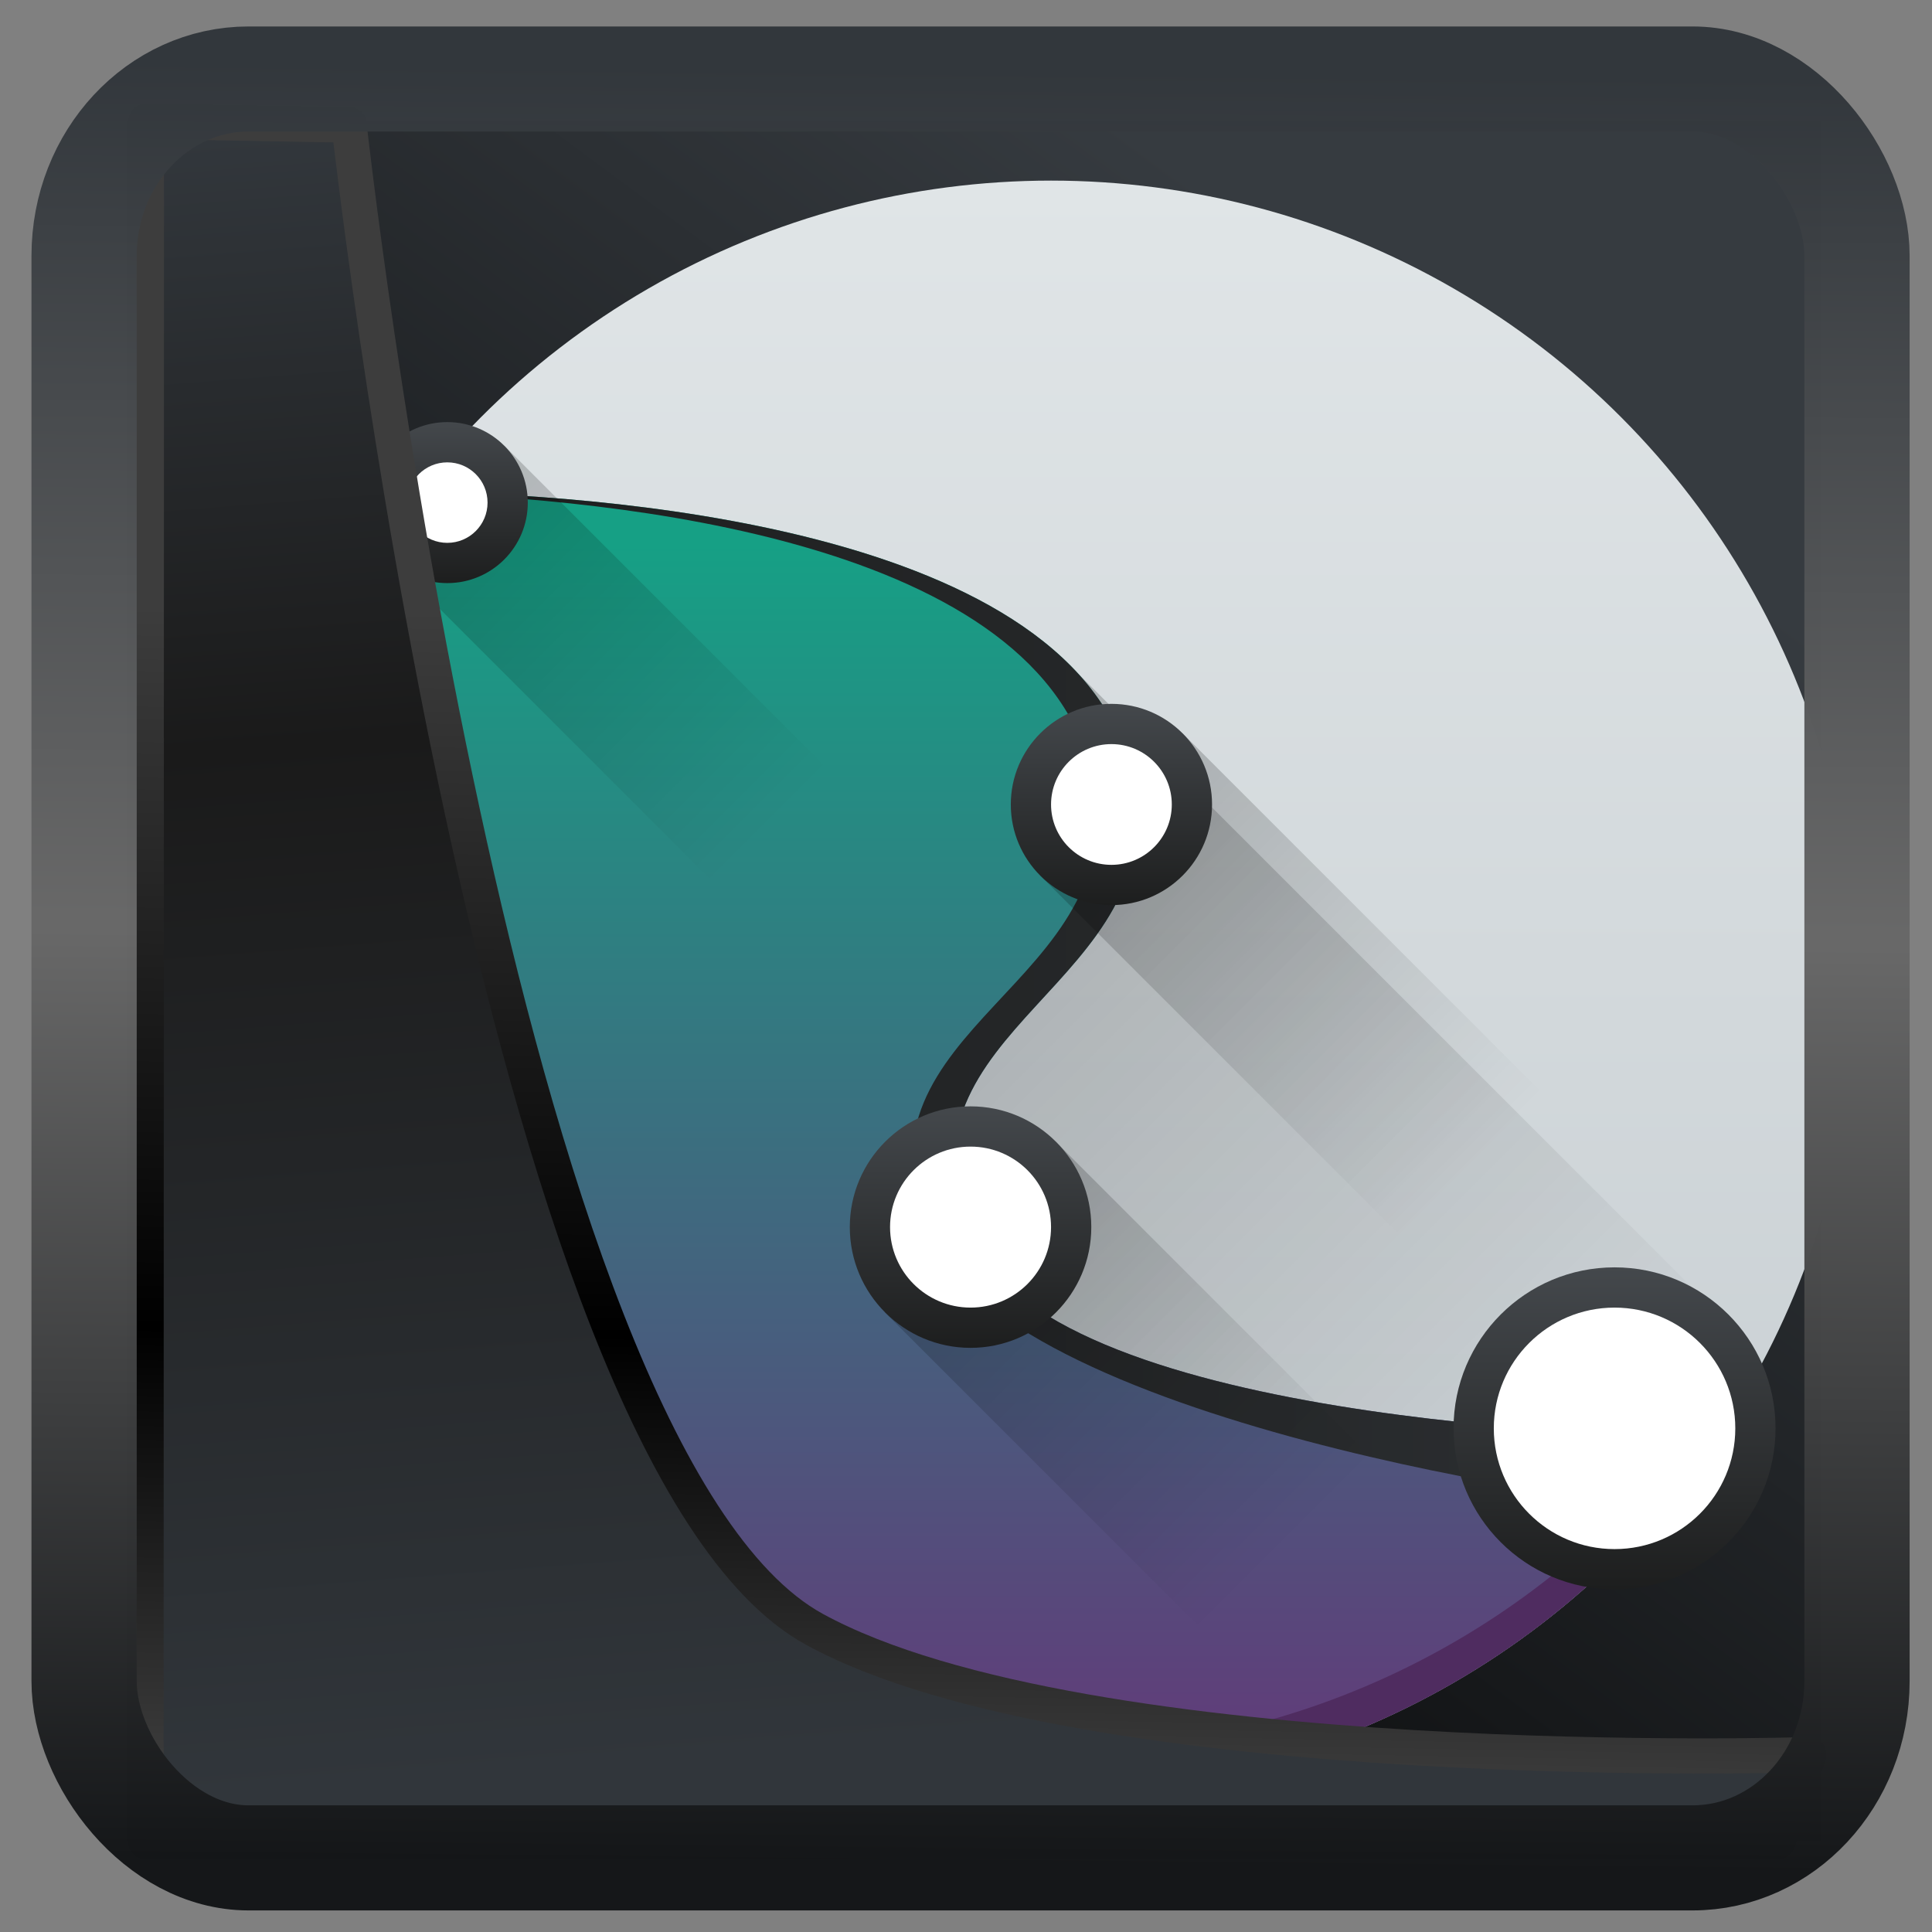 <?xml version="1.0" encoding="UTF-8" standalone="no"?>
<!-- Created with Inkscape (http://www.inkscape.org/) -->

<svg
  width="48"
  height="48"
  version="1.1"
  viewBox="0 0 48 48"
  id="svg22"
  xmlns:xlink="http://www.w3.org/1999/xlink"
  xmlns="http://www.w3.org/2000/svg"
  xmlns:svg="http://www.w3.org/2000/svg">
 <rect x="0" y="0" width="48" height="48" fill="#808080" stroke="none"/>
 <defs
   id="defs12">
  <linearGradient
    id="linearGradient917">
   <stop
     style="stop-color:#000000;stop-opacity:0.996"
     offset="0"
     id="stop913" />
   <stop
     style="stop-color:#353a3f;stop-opacity:0.996"
     offset="1"
     id="stop915" />
  </linearGradient>
  <linearGradient
    id="linearGradient1005-3-3"
    x1="5.253"
    x2="9.382"
    y1="15.383"
    y2="2.942"
    gradientTransform="matrix(1,0,0,1,1.632,-0.617)"
    gradientUnits="userSpaceOnUse">
   <stop
     stop-color="#fa8200"
     offset="0"
     id="stop2" />
   <stop
     stop-color="#ff9600"
     offset=".37"
     id="stop4" />
   <stop
     stop-color="#ffb400"
     offset="1"
     id="stop6" />
  </linearGradient>
  <filter
    id="filter4014"
    x="-0.062"
    y="-0.058"
    width="1.125"
    height="1.115"
    color-interpolation-filters="sRGB">
   <feGaussianBlur
     stdDeviation="1.094"
     id="feGaussianBlur9" />
  </filter>
  <linearGradient
    xlink:href="#linearGradient3487"
    id="linearGradient3403"
    gradientUnits="userSpaceOnUse"
    x1="6.949"
    y1="4.555"
    x2="11.215"
    y2="59.052" />
  <linearGradient
    id="linearGradient3487">
   <stop
     style="stop-color:#32373c;stop-opacity:1"
     offset="0"
     id="stop3481" />
   <stop
     id="stop3483"
     offset="0.368"
     style="stop-color:#1a1a1a;stop-opacity:1" />
   <stop
     style="stop-color:#31363b;stop-opacity:1"
     offset="1"
     id="stop3485" />
  </linearGradient>
  <linearGradient
    xlink:href="#linearGradient20604"
    id="linearGradient20558"
    gradientUnits="userSpaceOnUse"
    x1="25.802"
    y1="20.374"
    x2="25.111"
    y2="58.913" />
  <linearGradient
    id="linearGradient20604">
   <stop
     id="stop20598"
     offset="0"
     style="stop-color:#3d3d3d;stop-opacity:1" />
   <stop
     style="stop-color:#000000;stop-opacity:1"
     offset="0.618"
     id="stop20600" />
   <stop
     id="stop20602"
     offset="1"
     style="stop-color:#3d3d3d;stop-opacity:1" />
  </linearGradient>
  <linearGradient
    gradientTransform="translate(0.361,-0.13)"
    xlink:href="#linearGradient4555"
    id="linearGradient4557"
    x1="43.5"
    y1="64.012"
    x2="44.142"
    y2="0.306"
    gradientUnits="userSpaceOnUse" />
  <linearGradient
    id="linearGradient4555">
   <stop
     style="stop-color:#141618;stop-opacity:1"
     offset="0"
     id="stop4551" />
   <stop
     id="stop4559"
     offset="0.518"
     style="stop-color:#686868;stop-opacity:1" />
   <stop
     style="stop-color:#31363b;stop-opacity:1"
     offset="1"
     id="stop4553" />
  </linearGradient>
  <filter
    style="color-interpolation-filters:sRGB"
    id="filter4601"
    x="-0.03"
    width="1.059"
    y="-0.03"
    height="1.059">
   <feGaussianBlur
     stdDeviation="1.3302793e-06"
     id="feGaussianBlur4603" />
  </filter>
  <linearGradient
    xlink:href="#linearGradient917"
    id="linearGradient919"
    x1="7.401"
    y1="41.743"
    x2="33.063"
    y2="7.107"
    gradientUnits="userSpaceOnUse" />
  <linearGradient
    id="f"
    y1="42.827"
    y2="4.113"
    x2="0"
    gradientUnits="userSpaceOnUse">
   <stop
     stop-color="#c6cdd1"
     id="stop38014" />
   <stop
     offset="1"
     stop-color="#e0e5e7"
     id="stop38016" />
  </linearGradient>
  <linearGradient
    xlink:href="#b"
    id="e"
    y1="24.02"
    x1="18.19"
    y2="40.19"
    x2="34.36"
    gradientUnits="userSpaceOnUse" />
  <linearGradient
    id="b"
    y1="14.849"
    y2="26.16"
    x2="0"
    gradientUnits="userSpaceOnUse">
   <stop
     id="stop38006" />
   <stop
     offset="1"
     stop-opacity="0"
     id="stop38008" />
  </linearGradient>
  <linearGradient
    id="a"
    y1="45"
    y2="13"
    x2="0"
    gradientUnits="userSpaceOnUse">
   <stop
     stop-color="#663579"
     id="stop38001" />
   <stop
     offset="1"
     stop-color="#16a085"
     id="stop38003" />
  </linearGradient>
  <linearGradient
    id="g"
    x1="8.213"
    x2="40.551"
    gradientUnits="userSpaceOnUse">
   <stop
     stop-color="#1d1e1e"
     id="stop38019" />
   <stop
     offset="1"
     stop-color="#2c2f32"
     id="stop38021" />
  </linearGradient>
  <linearGradient
    y2="26.16"
    x2="0"
    y1="14.849"
    gradientUnits="userSpaceOnUse"
    id="linearGradient38126"
    xlink:href="#b" />
  <linearGradient
    id="linearGradient927"
    y1="14.849"
    y2="26.16"
    x2="0"
    gradientUnits="userSpaceOnUse">
   <stop
     id="stop923" />
   <stop
     offset="1"
     stop-opacity="0"
     id="stop925" />
  </linearGradient>
  <linearGradient
    x2="11"
    x1="7"
    gradientTransform="translate(-21,-3)"
    gradientUnits="userSpaceOnUse"
    id="linearGradient38128"
    xlink:href="#h" />
  <linearGradient
    id="h"
    x1="7"
    x2="11"
    gradientUnits="userSpaceOnUse"
    gradientTransform="translate(-21,-3)">
   <stop
     stop-color="#1d1e1e"
     id="stop38024" />
   <stop
     offset="1"
     stop-color="#44484c"
     id="stop38026" />
  </linearGradient>
  <linearGradient
    xlink:href="#b"
    id="d"
    y1="36.77"
    y2="48.08"
    x2="0"
    gradientUnits="userSpaceOnUse" />
  <linearGradient
    id="linearGradient938"
    y1="14.849"
    y2="26.16"
    x2="0"
    gradientUnits="userSpaceOnUse">
   <stop
     id="stop934" />
   <stop
     offset="1"
     stop-opacity="0"
     id="stop936" />
  </linearGradient>
  <linearGradient
    xlink:href="#h"
    id="j"
    x1="19"
    x2="25"
    gradientUnits="userSpaceOnUse"
    gradientTransform="translate(-52,-8)" />
  <linearGradient
    id="linearGradient945"
    x1="7"
    x2="11"
    gradientUnits="userSpaceOnUse"
    gradientTransform="translate(-21,-3)">
   <stop
     stop-color="#1d1e1e"
     id="stop941" />
   <stop
     offset="1"
     stop-color="#44484c"
     id="stop943" />
  </linearGradient>
  <linearGradient
    xlink:href="#b"
    id="c"
    y1="31.885"
    y2="44.48"
    x2="0"
    gradientUnits="userSpaceOnUse" />
  <linearGradient
    id="linearGradient952"
    y1="14.849"
    y2="26.16"
    x2="0"
    gradientUnits="userSpaceOnUse">
   <stop
     id="stop948" />
   <stop
     offset="1"
     stop-opacity="0"
     id="stop950" />
  </linearGradient>
  <linearGradient
    xlink:href="#h"
    id="i"
    x1="23"
    x2="28"
    gradientUnits="userSpaceOnUse"
    gradientTransform="translate(-45,6)" />
  <linearGradient
    id="linearGradient959"
    x1="7"
    x2="11"
    gradientUnits="userSpaceOnUse"
    gradientTransform="translate(-21,-3)">
   <stop
     stop-color="#1d1e1e"
     id="stop955" />
   <stop
     offset="1"
     stop-color="#44484c"
     id="stop957" />
  </linearGradient>
  <linearGradient
    xlink:href="#h"
    id="k"
    x1="34"
    x2="42"
    gradientUnits="userSpaceOnUse"
    gradientTransform="translate(-73,3)" />
  <linearGradient
    id="linearGradient966"
    x1="7"
    x2="11"
    gradientUnits="userSpaceOnUse"
    gradientTransform="translate(-21,-3)">
   <stop
     stop-color="#1d1e1e"
     id="stop962" />
   <stop
     offset="1"
     stop-color="#44484c"
     id="stop964" />
  </linearGradient>
 </defs>
 <rect
   style="display:inline;fill:url(#linearGradient919);fill-opacity:1;fill-rule:evenodd;stroke:none;stroke-width:0.928;stroke-linejoin:round;stroke-miterlimit:7.8"
   id="rect1192"
   width="42.085"
   height="42.712"
   x="3.163"
   y="3.018"
   ry="0" />
 <g
   transform="translate(2.113,0.487)"
   id="g38124">
  <circle
    style="fill:url(#f);stroke-width:2;stroke-linecap:round;stroke-linejoin:bevel"
    cx="24"
    cy="24"
    r="20"
    id="circle38034" />
  <g
    style="fill-rule:evenodd"
    id="g38044">
   <path
     style="opacity:0.2;fill:url(#e)"
     d="M 24.426,16 12,31 24.965,43.965 A 20,20 0 0 0 41.701,33.276 Z"
     id="path38036" />
   <path
     style="fill:url(#a)"
     d="M 8.235,11.732 C 5.499,15.237 4.008,19.554 4,24 4,35.05 12.954,44 24,44 30.631,43.999 36.831,40.711 40.552,35.222 38.301,35.195 23.846,34.861 21.956,30.134 19.911,25.022 27.068,24 26.045,18.888 24.765,12.488 12.386,11.781 8.235,11.731"
     id="path38038" />
   <path
     style="fill:#4f2c60"
     d="M 4.02,23.639 C 4.018,23.76 4.005,23.879 4.004,24 c 0,11.05 8.954,20 20,20 6.631,-10e-4 12.83,-3.288 16.551,-8.777 C 40.409,35.221 40.087,35.211 39.844,35.205 36.073,40.1 30.229,42.999 24.004,43 13.172,43 4.358,34.388 4.02,23.639"
     id="path38040" />
   <path
     style="fill:url(#g)"
     d="m 8.234,11.732 c -0.007,0.01 -0.014,0.02 -0.021,0.029 4.798,0.144 15.634,1.137 16.832,7.127 1.022,5.112 -6.179,6.09 -4.134,11.202 1.891,4.726 16.838,6.883 19.09,6.909 l 0.551,-1.777 C 38.301,35.195 23.847,34.861 21.956,30.134 19.911,25.022 27.068,24 26.046,18.888 24.766,12.488 12.386,11.781 8.235,11.732"
     id="path38042" />
  </g>
  <g
    style="stroke-width:2;stroke-linejoin:bevel"
    id="g38074">
   <g
     style="stroke-linecap:round"
     id="g38056">
    <rect
      style="opacity:0.2;fill:url(#linearGradient38126)"
      width="4"
      x="-4.12"
      y="14.85"
      height="15"
      transform="rotate(-45)"
      id="rect38046" />
    <circle
      style="fill:url(#linearGradient38128)"
      cx="-12"
      cy="9"
      r="2"
      transform="rotate(-90)"
      id="circle38048" />
    <circle
      style="fill:#ffffff"
      cx="9"
      cy="12"
      r="1"
      id="circle38050" />
    <rect
      style="opacity:0.2;fill:url(#d)"
      width="6"
      x="-8.66"
      y="36.77"
      height="12"
      transform="rotate(-45)"
      id="rect38052" />
    <circle
      style="fill:url(#j)"
      cx="-30"
      cy="22"
      r="3"
      transform="rotate(-90)"
      id="circle38054" />
   </g>
   <path
     style="opacity:0.2;fill:url(#c)"
     d="m 1.743,31.82 h 5 v 14 h -5 z"
     transform="rotate(-45)"
     id="path38058" />
   <g
     style="stroke-linecap:round"
     id="g38072">
    <circle
      style="fill:url(#i)"
      cx="-19.5"
      cy="25.5"
      r="2.5"
      transform="rotate(-90)"
      id="circle38060" />
    <g
      style="fill:#ffffff"
      id="g38066">
     <circle
       cx="25.5"
       cy="19.5"
       r="1.5"
       id="circle38062" />
     <circle
       cx="22"
       cy="30"
       r="2"
       id="circle38064" />
    </g>
    <circle
      style="fill:url(#k)"
      cx="-35"
      cy="38"
      r="4"
      transform="rotate(-90)"
      id="circle38068" />
    <circle
      style="fill:#ffffff"
      cx="38"
      cy="35"
      r="3"
      id="circle38070" />
   </g>
  </g>
 </g>
 <path
   style="display:inline;mix-blend-mode:normal;fill:url(#linearGradient3403);fill-opacity:1;stroke:url(#linearGradient20558);stroke-width:1.162;stroke-linecap:butt;stroke-linejoin:round;stroke-miterlimit:4;stroke-dasharray:none;stroke-opacity:1"
   d="M 4.704,3.981 4.691,60.802 H 58.595 l 1.022,-2.866 c 0,0 -23.875,0.766 -32.844,-4.14 C 16.258,48.042 11.401,4.098 11.401,4.098 Z"
   id="path1686"
   transform="matrix(0.752,0,0,0.752,0.1,0.025)" />
 <rect
   style="display:inline;fill:none;fill-opacity:1;stroke:url(#linearGradient4557);stroke-width:3.714;stroke-linejoin:round;stroke-miterlimit:7.8;stroke-dasharray:none;stroke-opacity:0.995"
   id="rect4539"
   width="62.567"
   height="62.867"
   x="1.032"
   y="0.596"
   ry="6.245"
   rx="5.803"
   transform="matrix(0.704,0,0,0.703,1.363,1.544)" />
</svg>
